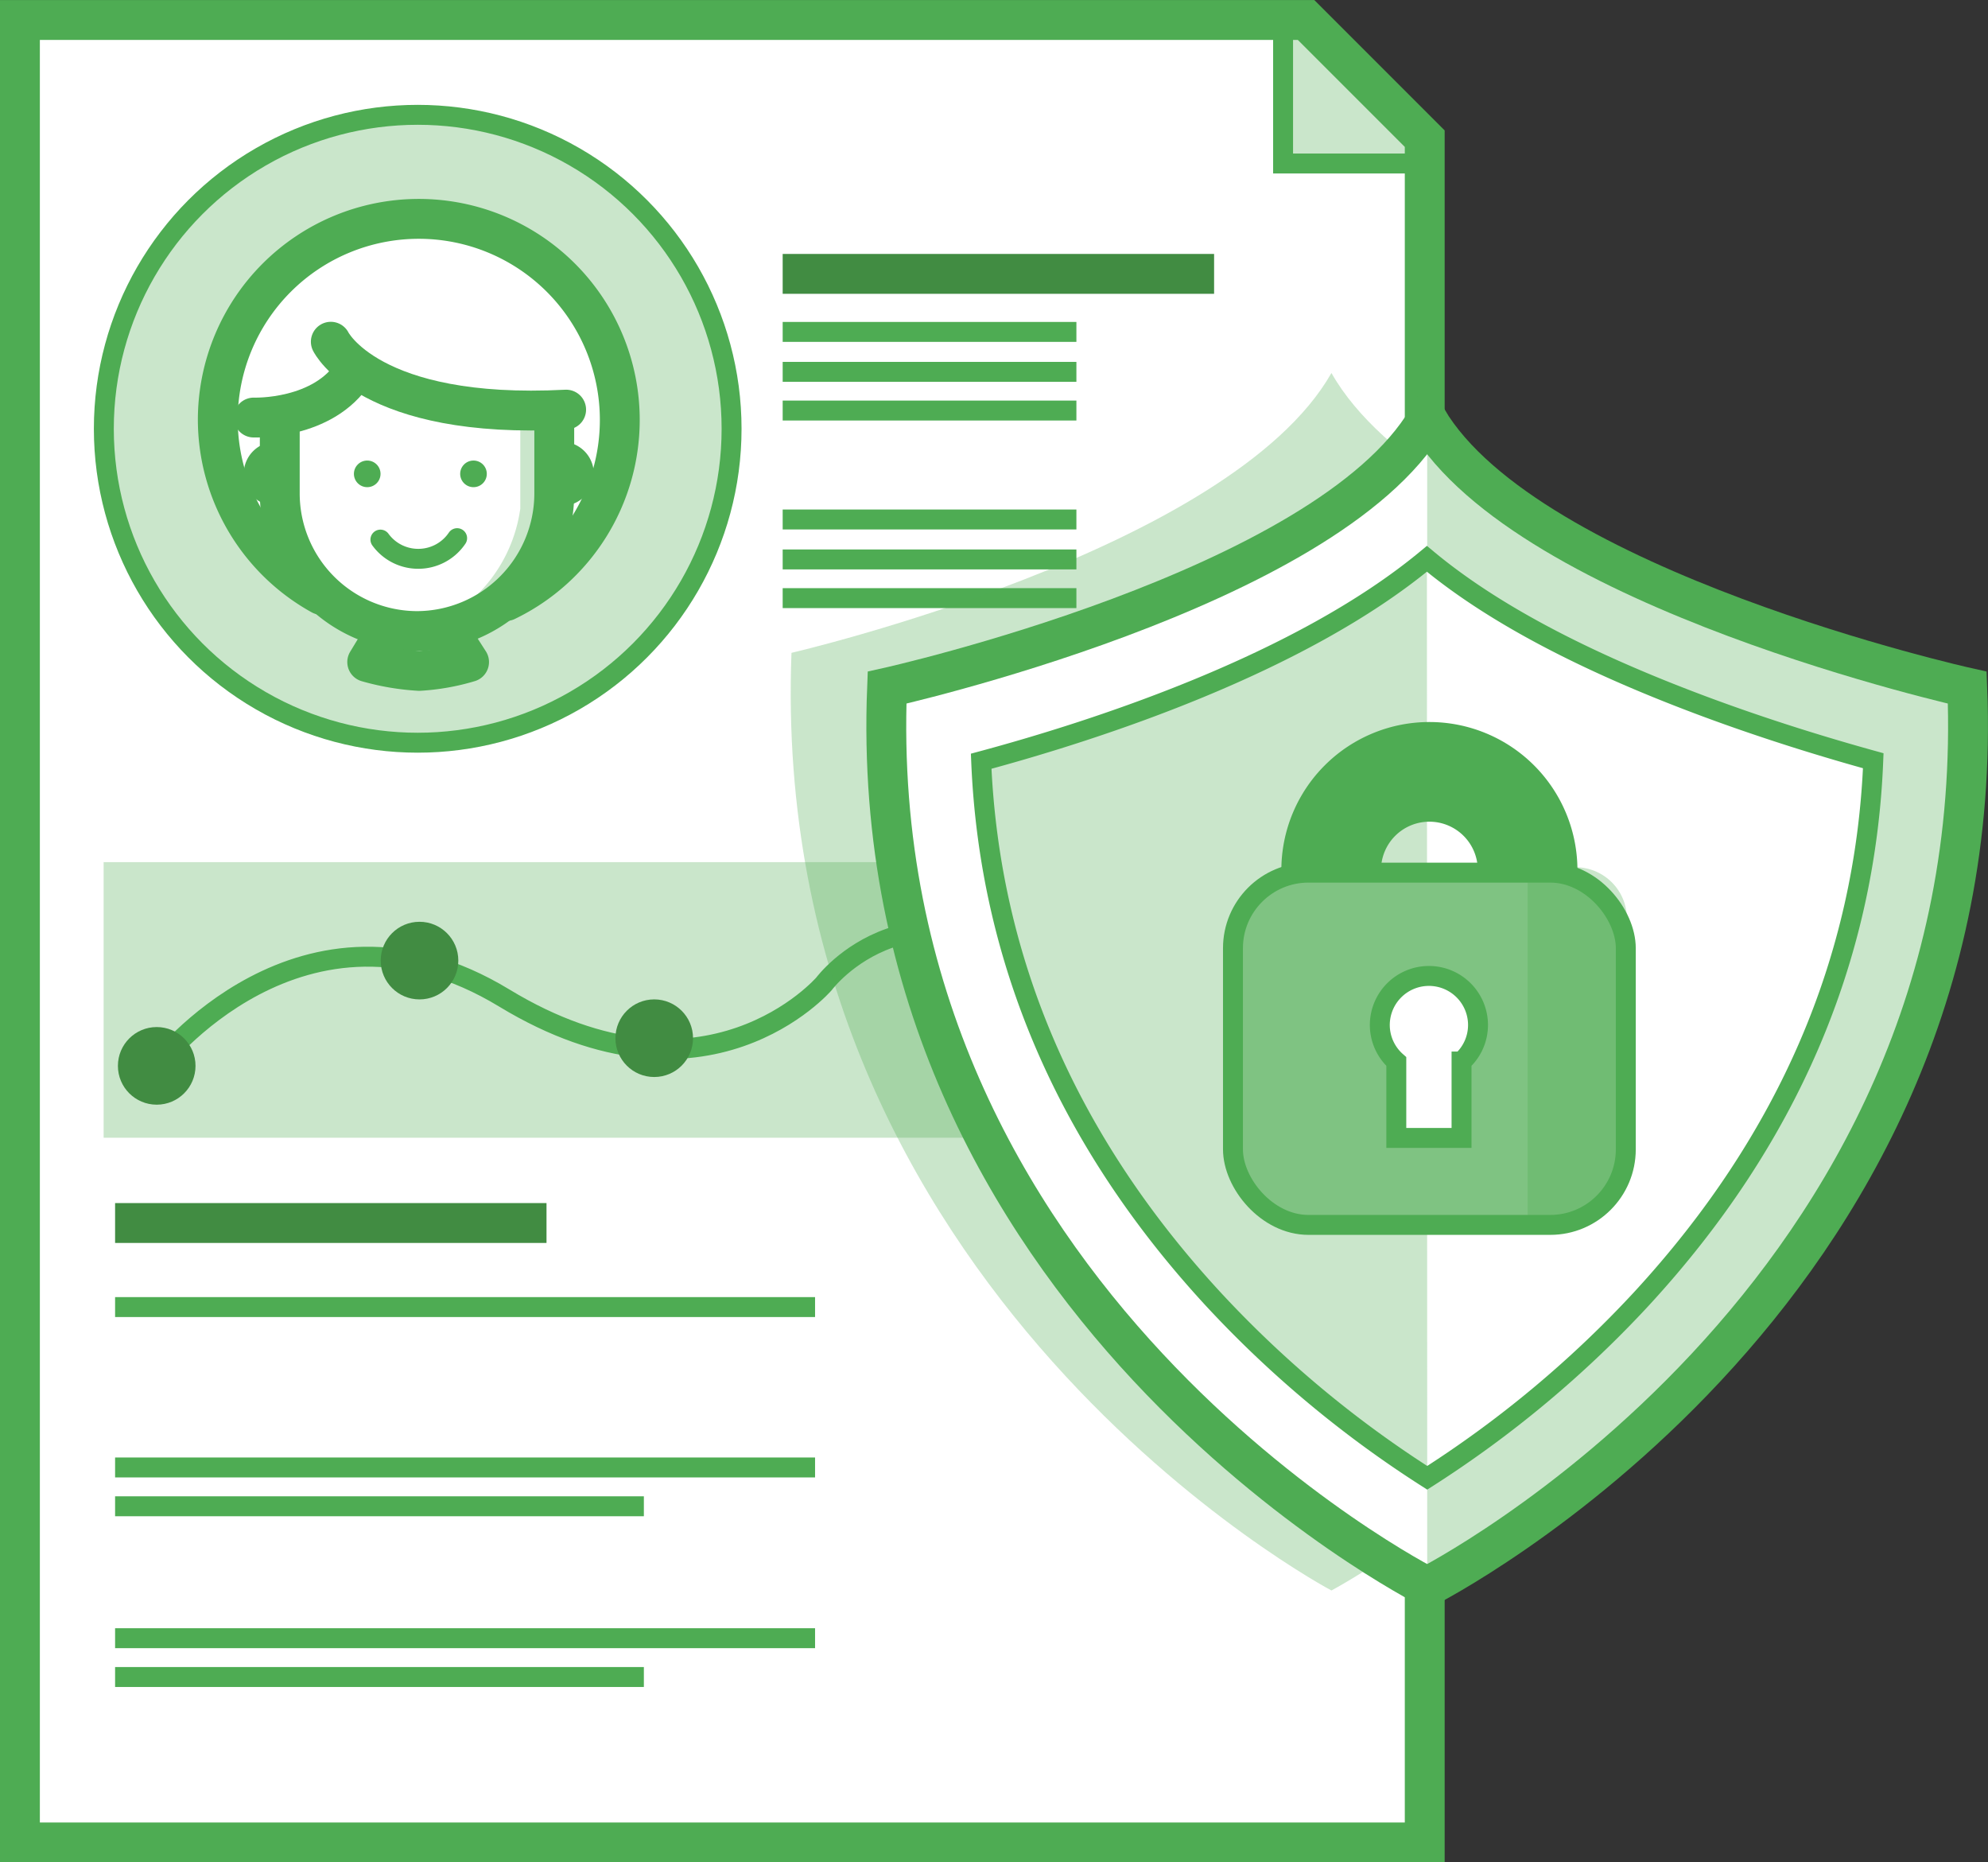 <svg xmlns="http://www.w3.org/2000/svg" width="99.751" height="93.423" viewBox="0 0 99.751 93.423"><rect x="0" y="0" width="99.751" height="93.423" fill="#333333" stroke="none"/><defs><style>.a,.f,.n{fill:#fff;}.b,.i,.l{fill:#4eac53;}.b,.f{opacity:0.3;}.c,.d,.e,.g,.h,.j,.m{fill:none;}.c,.d,.g,.h,.j,.m,.n{stroke:#4eac53;}.c,.d,.e,.g,.m,.n{stroke-miterlimit:10;}.c,.e,.g,.h{stroke-width:2px;}.e{stroke:#418c42;}.g,.h,.j{stroke-linecap:round;}.h,.j{stroke-linejoin:round;}.k{fill:#418c42;}.l{opacity:0.72;}.m{stroke-width:5px;}</style></defs><g transform="translate(-189.473 -3443.768)"><g transform="translate(190.473 3444.768)"><g transform="translate(0 0)"><path class="a" d="M-228.344-217.9h64.534l5.954,5.954v85.469h-70.488Z" transform="translate(228.344 217.902)"/><path class="b" d="M-146.941-217.9v7.2h7.635Z" transform="translate(210.322 217.902)"/><path class="c" d="M-228.344-217.9h64.534l5.954,5.954v85.469h-70.488Z" transform="translate(228.344 217.902)"/><path class="d" d="M-146.941-217.9v7.2h7.106" transform="translate(210.322 217.902)"/></g><rect class="b" width="62.746" height="13.825" transform="translate(4.2 42.249)"/><g transform="translate(4.21 4.76)"><line class="e" x2="21.647" transform="translate(34.062 7.979)"/><line class="d" x2="14.738" transform="translate(34.062 10.89)"/><g transform="translate(0.565 59.809)"><line class="d" x1="35.122"/></g><ellipse class="b" cx="15.749" cy="15.749" rx="15.749" ry="15.749"/><ellipse class="d" cx="15.749" cy="15.749" rx="15.749" ry="15.749"/><g transform="translate(5.716 5.216)"><path class="a" d="M-202.966-182.854a10.256,10.256,0,0,1-5.109,0l.944-1.555-4.125-2.319s-4.835-2.786-4.183-9.9,8.468-8.569,9.954-8.459,9.555,1.052,10.085,10.085c0,0-.286,7.088-5.231,8.839l-3.334,1.75Z" transform="translate(215.575 205.089)"/><path class="f" d="M-198.711-195.468a16.9,16.9,0,0,1-10.053-1.941,4.545,4.545,0,0,1-3.719,2.291v3.491s.153,4.31,1.778,5.222a10.879,10.879,0,0,1-4.887-9.062c.118-6.045,6.431-9.7,10.086-9.614,0,0,8.869.359,9.779,7.887,0,0,1.055,8-4.163,10.576l1.024-4.008Z" transform="translate(215.596 205.088)"/><path class="g" d="M-210.4-186.223A10.067,10.067,0,0,1-215.593-195a10.086,10.086,0,0,1,10.086-10.085A10.085,10.085,0,0,1-195.422-195a10.087,10.087,0,0,1-5.7,9.085" transform="translate(215.595 205.088)"/><path class="a" d="M-193.737-190.084v2.221s1.6-.432,1.35-1.261S-193.737-190.084-193.737-190.084Z" transform="translate(210.756 201.767)"/><path class="a" d="M-212.073-187.863v-2.221s-1.6.433-1.35,1.261S-212.073-187.863-212.073-187.863Z" transform="translate(215.121 201.767)"/><g transform="translate(1.804 6.167)"><path class="b" d="M-197.572-192.849v5a7.518,7.518,0,0,1-5.183,6.146s5.33-.2,6.7-5.355l.186-5.355Z" transform="translate(210.949 196.213)"/><path class="b" d="M-202.218-176.53l-.537-2h1.61l.555,1.333Z" transform="translate(210.949 193.042)"/><path class="h" d="M-197.826-192.285v3.825a6.907,6.907,0,0,1-6.887,6.886h0a6.906,6.906,0,0,1-6.886-6.886v-3.825" transform="translate(212.907 196.088)"/><path class="h" d="M-201.854-178.529l1,1.555a10.818,10.818,0,0,1-2.5.444,11.863,11.863,0,0,1-2.61-.444l.944-1.555" transform="translate(211.66 193.042)"/><ellipse class="i" cx="0.668" cy="0.668" rx="0.668" ry="0.668" transform="translate(5.028 5.96)"/><ellipse class="i" cx="0.668" cy="0.668" rx="0.668" ry="0.668" transform="translate(10.36 5.96)"/><path class="j" d="M-201.263-184.513a2.348,2.348,0,0,1-1.949,1.036,2.347,2.347,0,0,1-1.9-.964" transform="translate(211.47 194.367)"/><path class="j" d="M-212.168-187.863a1.111,1.111,0,0,1-1.111-1.11,1.111,1.111,0,0,1,1.111-1.111" transform="translate(213.279 195.6)"/><path class="j" d="M-193.429-190.084a1.111,1.111,0,0,1,1.11,1.111,1.11,1.11,0,0,1-1.11,1.11" transform="translate(208.884 195.6)"/><path class="g" d="M-213.279-192.936s3.5.134,5.028-2.291" transform="translate(213.279 196.739)"/><path class="g" d="M-208.31-197.169s1.922,3.924,11.808,3.406" transform="translate(212.179 197.169)"/></g></g><line class="d" x2="14.738" transform="translate(34.062 12.894)"/><line class="d" x2="14.738" transform="translate(34.062 14.835)"/><line class="d" x2="14.738" transform="translate(34.062 20.3)"/><line class="d" x2="14.738" transform="translate(34.062 22.304)"/><line class="d" x2="14.738" transform="translate(34.062 24.245)"/><path class="d" d="M-219.53-152.456s7.275-9.57,17.434-3.406,16.054-.713,16.054-.713,4.515-6.1,12.793,0,9.909.656,9.909.656" transform="translate(222.182 200.164)"/><ellipse class="k" cx="1.947" cy="1.947" rx="1.947" ry="1.947" transform="translate(0.706 45.762)"/><ellipse class="k" cx="1.947" cy="1.947" rx="1.947" ry="1.947" transform="translate(13.893 40.481)"/><ellipse class="k" cx="1.947" cy="1.947" rx="1.947" ry="1.947" transform="translate(25.67 44.374)"/><ellipse class="k" cx="1.947" cy="1.947" rx="1.947" ry="1.947" transform="translate(39.484 39.005)"/><ellipse class="k" cx="1.947" cy="1.947" rx="1.947" ry="1.947" transform="translate(47.922 42.013)"/><ellipse class="k" cx="1.947" cy="1.947" rx="1.947" ry="1.947" transform="translate(56.896 42.299)"/><line class="e" x2="21.647" transform="translate(0.565 55.592)"/><g transform="translate(0.565 67.855)"><line class="d" x1="35.122"/><line class="d" x1="26.532" transform="translate(0 1.947)"/></g><g transform="translate(0.565 76.42)"><line class="d" x1="35.122"/><line class="d" x1="26.532" transform="translate(0 1.947)"/></g></g></g><g transform="translate(229.15 3462.479)"><path class="b" d="M-124.444-181.116s-22.023-5.1-27.092-14.038c-5.07,8.933-27.093,14.038-27.093,14.038-1.223,32.087,27.093,47.037,27.093,47.037S-123.22-149.029-124.444-181.116Z" transform="translate(178.666 195.154)"/><path class="a" d="M-118.269-178.71s-22.028-4.9-27.1-13.461c-5.07,8.566-27.1,13.461-27.1,13.461-1.224,30.769,27.1,45.1,27.1,45.1S-117.045-147.941-118.269-178.71Z" transform="translate(177.302 194.494)"/><path class="b" d="M-137.651-133.606s28.322-14.335,27.1-45.1c0,0-22.028-4.9-27.1-13.461Z" transform="translate(169.586 194.494)"/><path class="a" d="M-144.014-136.847a54.862,54.862,0,0,1-10.77-9c-7.308-7.934-11.2-16.985-11.611-26.946,5.793-1.559,16-4.869,22.365-10.154,3.21,2.675,7.785,5.109,13.814,7.363,3.256,1.216,6.327,2.144,8.583,2.766-.4,9.972-4.3,19.031-11.612,26.972A54.861,54.861,0,0,1-144.014-136.847Z" transform="translate(175.95 192.451)"/><path class="b" d="M-144.03-183.178c-6.36,5.284-16.572,8.6-22.365,10.154.407,9.962,4.3,19.012,11.611,26.946a54.86,54.86,0,0,0,10.77,9Z" transform="translate(175.95 192.503)"/><g transform="translate(22.189 20.009)"><rect class="a" width="19.711" height="17.672" rx="3.791" transform="translate(0 5.464)"/><rect class="l" width="19.711" height="17.672" rx="3.791" transform="translate(0 5.055)"/><path class="b" d="M-128.775-145.638a2.585,2.585,0,0,0,2.577-2.577v-12.518a2.585,2.585,0,0,0-2.577-2.577h-2.407v17.672Z" transform="translate(145.965 168.095)"/><rect class="d" width="19.711" height="17.672" rx="3.791" transform="translate(0 5.055)"/><path class="m" d="M-143.84-164.527a4.928,4.928,0,0,1,4.928-4.928,4.928,4.928,0,0,1,4.928,4.928" transform="translate(148.768 169.455)"/><path class="n" d="M-135.778-153.842a2.463,2.463,0,0,0-2.464-2.464,2.464,2.464,0,0,0-2.464,2.464,2.451,2.451,0,0,0,.828,1.83v3.832h3.273v-3.832A2.448,2.448,0,0,0-135.778-153.842Z" transform="translate(148.074 166.544)"/></g><path class="c" d="M-118.269-178.71s-22.028-4.9-27.1-13.461c-5.07,8.566-27.1,13.461-27.1,13.461-1.224,30.769,27.1,45.1,27.1,45.1S-117.045-147.941-118.269-178.71Z" transform="translate(177.302 194.494)"/><path class="d" d="M-144.014-137.081a54.86,54.86,0,0,1-10.77-9c-7.308-7.934-11.2-16.985-11.611-26.946,5.793-1.559,16-4.869,22.365-10.154,3.21,2.676,7.785,5.109,13.814,7.363,3.256,1.217,6.327,2.143,8.583,2.766-.4,9.972-4.3,19.031-11.612,26.972A54.86,54.86,0,0,1-144.014-137.081Z" transform="translate(175.95 192.503)"/></g></g></svg>